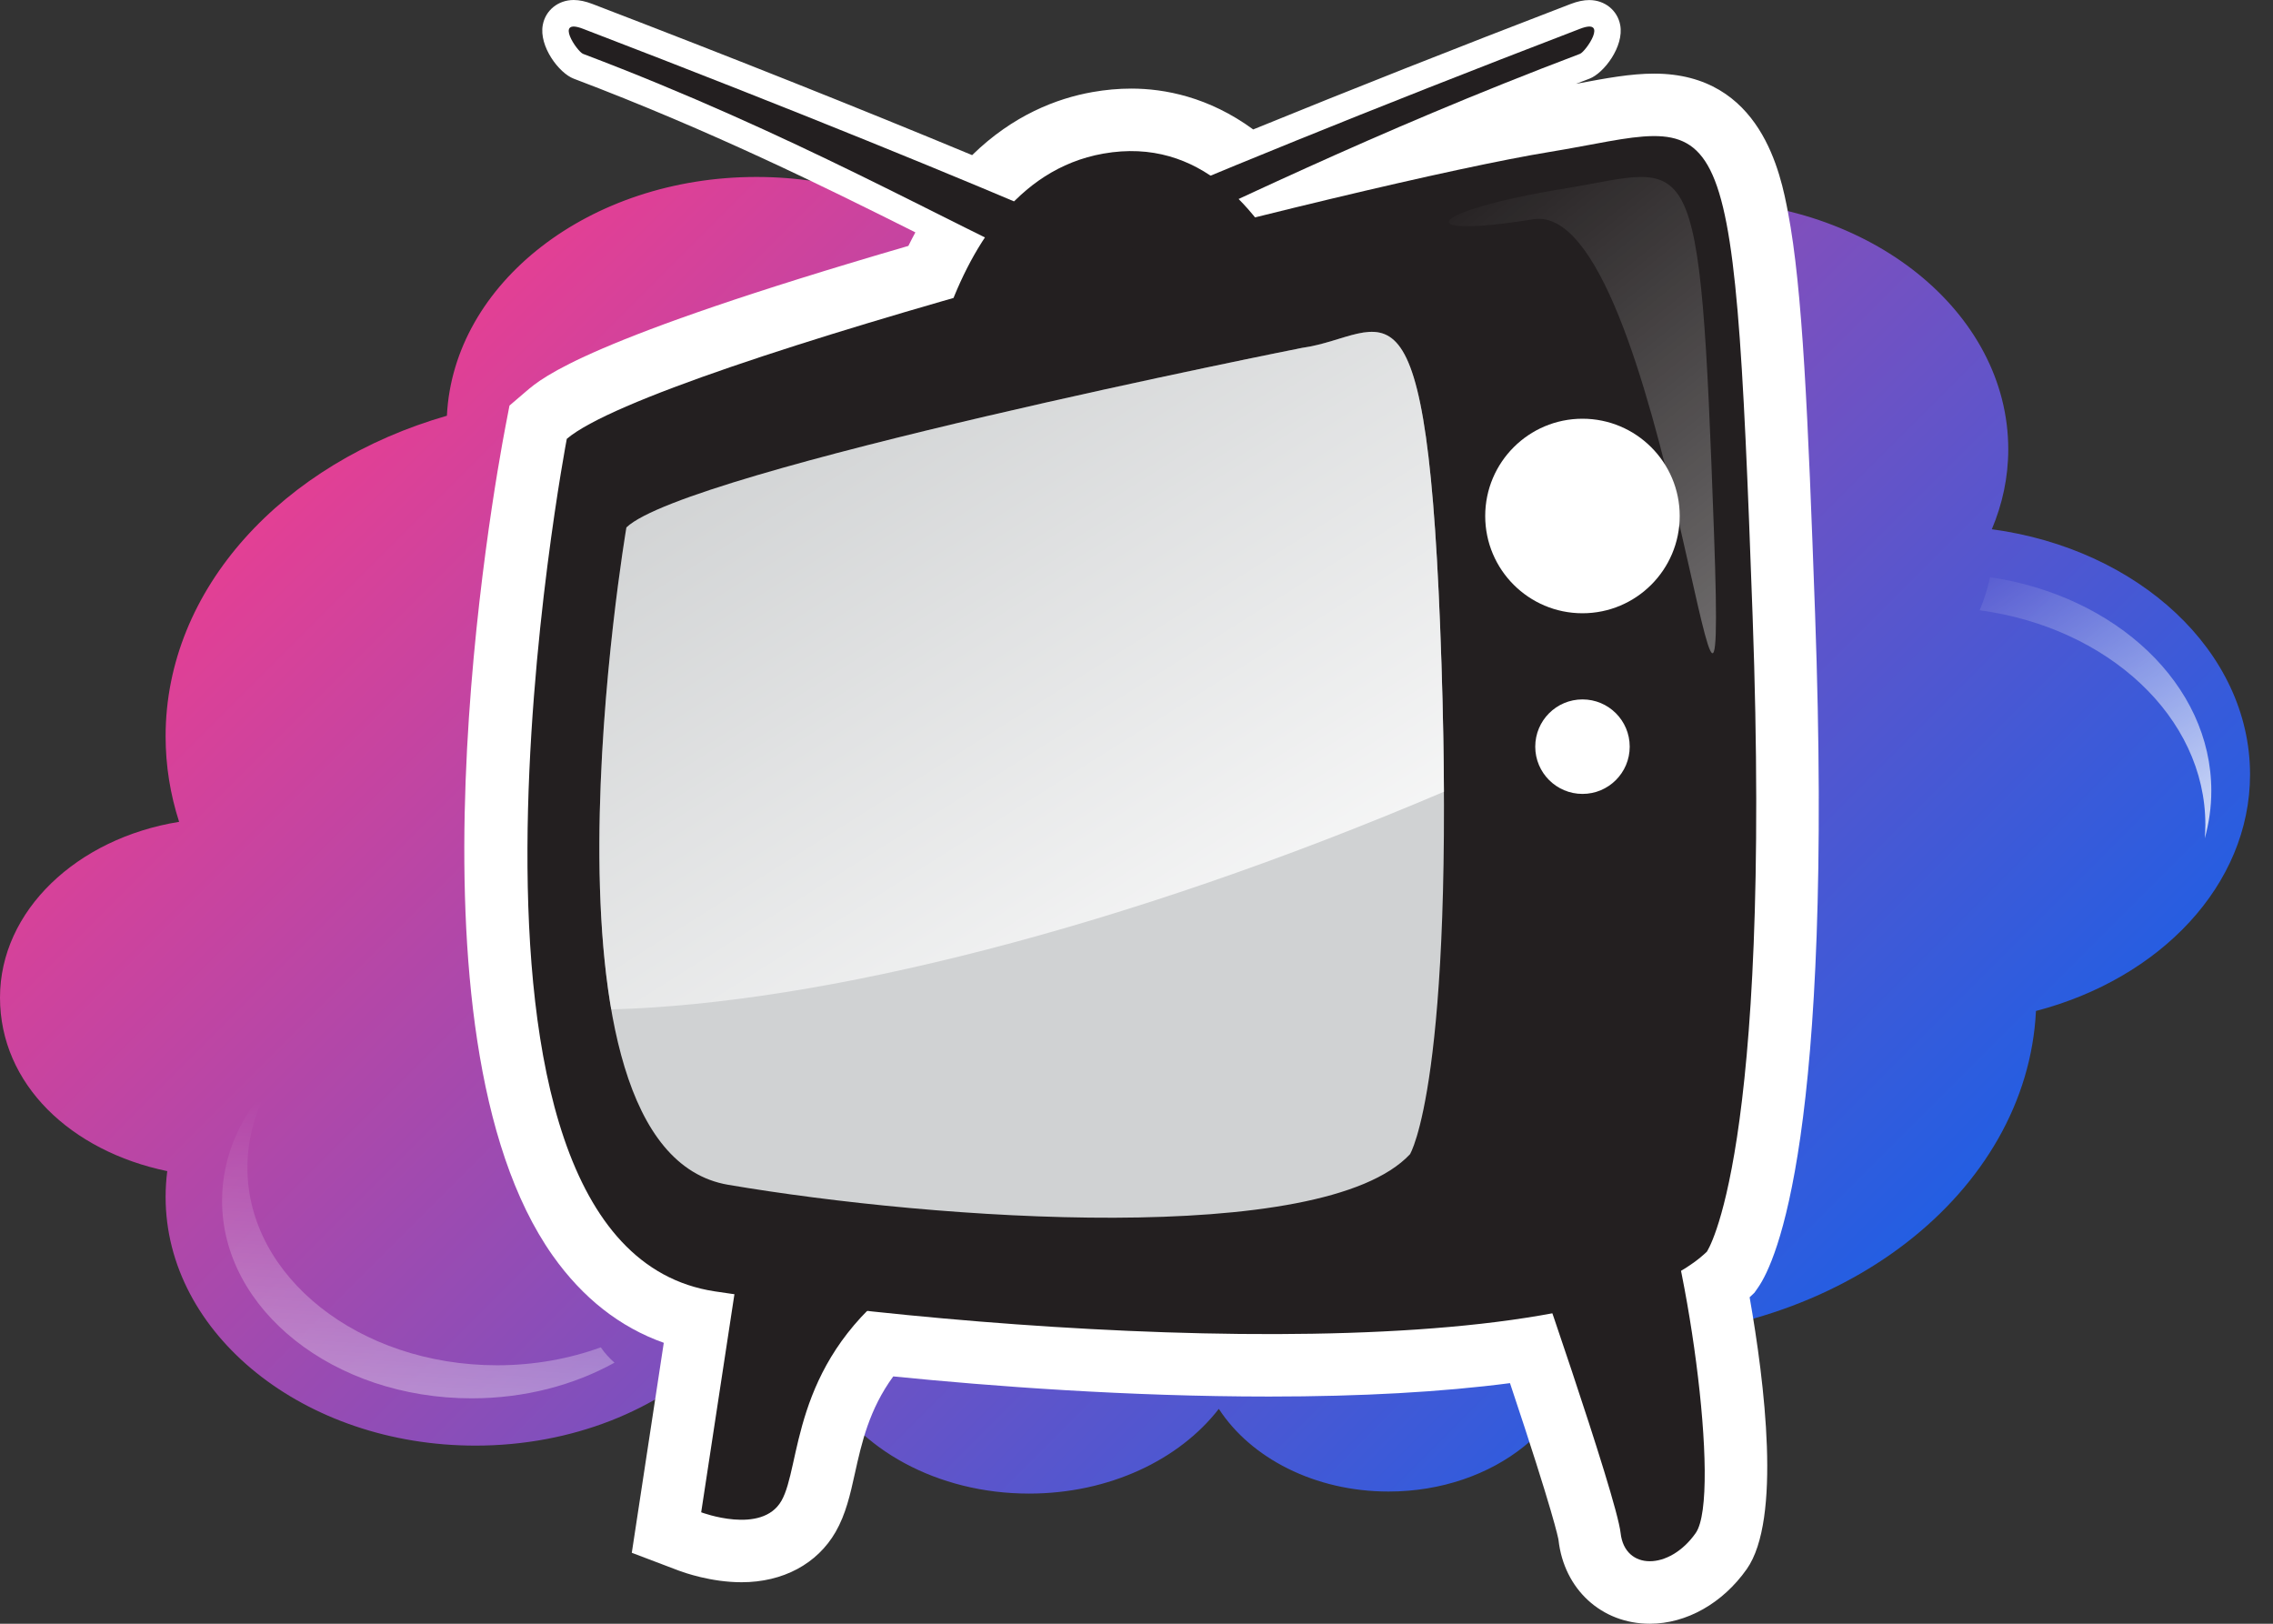 <svg width="70" height="50" viewBox="0 0 70 50" fill="none" xmlns="http://www.w3.org/2000/svg">
<rect x="0" y="0" width="70" height="50" fill="#333333" stroke="none"/>
<path d="M69.293 23.849C69.293 20.054 65.853 16.905 61.341 16.297C61.667 15.525 61.847 14.697 61.847 13.836C61.847 9.606 57.575 6.176 52.306 6.176C50.456 6.176 48.731 6.601 47.268 7.332C44.634 6.323 41.684 5.756 38.57 5.756C35.456 5.756 32.358 6.353 29.672 7.412C27.983 6.191 25.747 5.449 23.296 5.449C18.153 5.449 13.964 8.715 13.763 12.802C8.715 14.251 5.1 18.124 5.1 22.674C5.1 23.584 5.245 24.465 5.516 25.307C2.369 25.814 0 28.043 0 30.718C0 33.393 2.188 35.448 5.151 36.063C5.118 36.324 5.1 36.589 5.1 36.856C5.1 41.086 9.372 44.515 14.641 44.515C17.627 44.515 20.291 43.413 22.041 41.689C23.105 42.08 24.214 42.402 25.367 42.642C26.417 44.613 28.853 45.992 31.693 45.992C34.16 45.992 36.321 44.95 37.535 43.383C38.517 44.895 40.489 45.929 42.762 45.929C46.017 45.929 48.655 43.812 48.655 41.199C48.655 41.187 48.655 41.177 48.655 41.166C48.984 41.186 49.317 41.199 49.652 41.199C56.693 41.199 62.428 36.728 62.7 31.131C66.526 30.133 69.293 27.25 69.293 23.846V23.849Z" fill="url(#paint0_linear_1_12)"/>
<path d="M60.966 18.792C64.912 19.324 67.917 22.076 67.917 25.394C67.917 25.535 67.91 25.675 67.899 25.814C68.029 25.345 68.1 24.856 68.1 24.353C68.1 21.076 65.164 18.349 61.288 17.774C61.212 18.123 61.105 18.463 60.966 18.792Z" fill="url(#paint1_linear_1_12)"/>
<path d="M53.888 39.942L54.03 39.807L54.142 39.647C54.7 38.846 56.475 34.983 55.898 18.903C55.679 12.777 55.513 8.888 55.065 6.545C54.842 5.375 54.249 2.267 50.941 2.267C50.219 2.267 49.464 2.407 48.589 2.572C48.572 2.575 48.554 2.578 48.536 2.581C48.673 2.528 48.808 2.477 48.947 2.424C49.399 2.252 50.018 1.427 49.897 0.774C49.814 0.319 49.421 0.002 48.944 0.002C48.77 0.002 48.58 0.042 48.364 0.125C44.856 1.472 41.589 2.764 38.594 3.986C37.221 2.981 35.857 2.728 34.839 2.728C34.448 2.728 34.047 2.764 33.645 2.835C32.544 3.03 31.196 3.547 29.938 4.777C26.436 3.321 22.52 1.763 18.25 0.124C18.034 0.041 17.843 0 17.668 0C17.189 0 16.798 0.317 16.715 0.772C16.595 1.425 17.213 2.25 17.667 2.422C21.911 4.03 25.378 5.748 28.19 7.155C28.117 7.291 28.045 7.429 27.975 7.572C18.067 10.456 16.719 11.608 16.202 12.051L15.69 12.489L15.563 13.151C15.202 15.04 12.174 31.809 17.024 38.667C17.948 39.972 19.093 40.87 20.442 41.349L19.457 47.815L20.912 48.367C21.07 48.425 21.898 48.722 22.838 48.722C24.113 48.722 25.168 48.156 25.734 47.173C26.047 46.629 26.185 46.017 26.328 45.368C26.535 44.436 26.765 43.402 27.509 42.384C30.54 42.688 34.741 43.004 39.082 43.004C41.922 43.004 44.409 42.864 46.502 42.591C47.847 46.612 47.987 47.36 47.996 47.42C48.166 48.939 49.322 50 50.809 50C51.936 50 53.053 49.37 53.794 48.317C54.867 46.792 54.344 42.571 53.882 39.947C53.884 39.945 53.887 39.942 53.888 39.941V39.942ZM51.003 37.337C50.937 37.384 50.864 37.431 50.784 37.477L49.61 38.175L49.881 39.514C50.03 40.253 50.154 40.98 50.252 41.669C50.068 41.115 49.861 40.5 49.63 39.82L49.092 38.24L47.452 38.547C45.293 38.951 42.476 39.155 39.082 39.155C35.433 39.155 31.111 38.905 26.912 38.452L25.987 38.352L25.334 39.016C25.045 39.309 24.787 39.606 24.557 39.904L24.813 38.228L22.895 37.949C22.694 37.919 22.495 37.89 22.301 37.861C21.438 37.73 20.76 37.281 20.171 36.445C17.03 32.007 18.3 19.923 19.202 14.679C20.154 14.186 22.801 13.061 29.901 11.025L30.801 10.767L31.153 9.898C31.307 9.517 31.474 9.169 31.649 8.854C31.824 8.935 32 9.015 32.17 9.092L32.905 9.423L33.246 8.693C33.284 8.613 33.328 8.505 33.382 8.369L33.71 9.07L34.444 8.739C35.2 8.399 36.025 8.015 36.896 7.609C36.98 7.699 37.065 7.796 37.151 7.903L37.922 8.86L39.114 8.562C42.973 7.601 46.308 6.859 48.036 6.578C48.489 6.504 48.907 6.425 49.294 6.354C49.98 6.226 50.574 6.116 50.94 6.116C50.947 6.116 50.957 6.116 50.964 6.116C51.627 7.308 51.842 13.268 52.049 19.039C52.522 32.203 51.355 36.389 51.003 37.335V37.337Z" fill="white"/>
<path d="M22.91 37.935L21.594 46.568C21.594 46.568 23.456 47.274 24.065 46.215C24.675 45.155 24.353 42.107 27.563 39.603C30.773 37.101 22.91 37.775 22.91 37.775" fill="#231F20"/>
<path d="M47 38.095C47 38.095 49.782 46.054 49.909 47.209C50.038 48.364 51.407 48.364 52.22 47.209C53.033 46.053 51.921 38.18 50.809 35.741C49.695 33.302 47 38.094 47 38.094V38.095Z" fill="#231F20"/>
<path d="M17.455 13.514C17.455 13.514 12.706 38.352 22.012 39.765C31.32 41.177 48.648 42.268 52.563 38.546C52.563 38.546 54.574 35.658 53.974 18.971C53.376 2.283 53.172 3.791 47.727 4.678C42.017 5.609 20.128 11.225 17.455 13.514Z" fill="#231F20"/>
<path d="M52.785 16.414C52.341 4.035 52.19 5.153 48.15 5.812C43.915 6.502 43.356 7.38 47.212 6.752C51.251 6.093 53.229 28.794 52.785 16.415V16.414Z" fill="url(#paint2_linear_1_12)"/>
<path d="M44.392 20.448C43.981 7.581 42.694 10.357 40.099 10.712C40.099 10.712 21.13 14.477 19.291 16.241C19.291 16.241 16.027 35.395 22.424 36.483C28.82 37.572 40.732 38.413 43.422 35.543C43.422 35.543 44.805 33.316 44.392 20.448Z" fill="#D0D2D3"/>
<path d="M29.792 10.025C31.389 10.392 33.041 9.816 34.618 9.571C36.383 9.296 38.077 8.978 39.791 8.471C38.765 6.502 36.983 4.198 33.979 4.73C31.265 5.21 29.829 7.731 29.081 9.94C29.308 9.942 29.544 9.969 29.79 10.025H29.792Z" fill="#231F20"/>
<path d="M33.116 7.003C29.568 5.479 24.619 3.445 17.955 0.887C17.061 0.542 17.775 1.588 17.955 1.658C24.461 4.122 29.092 6.811 32.504 8.347C32.618 8.104 32.938 7.211 33.115 7.003H33.116Z" fill="#231F20"/>
<path d="M33.497 7.003C37.044 5.479 41.994 3.445 48.658 0.887C49.553 0.542 48.838 1.588 48.658 1.658C42.153 4.122 37.523 6.457 34.111 7.995C33.996 7.752 33.675 7.213 33.497 7.004V7.003Z" fill="#231F20"/>
<path d="M18.502 41.489C17.529 41.842 16.447 42.041 15.308 42.041C11.061 42.041 7.619 39.316 7.619 35.956C7.619 35.014 7.89 34.123 8.372 33.326C7.409 34.343 6.839 35.605 6.839 36.973C6.839 40.333 10.282 43.059 14.526 43.059C16.163 43.059 17.677 42.651 18.924 41.961C18.764 41.82 18.622 41.663 18.502 41.489Z" fill="url(#paint3_linear_1_12)"/>
<path d="M44.392 20.448C43.981 7.581 42.694 10.357 40.099 10.712C40.099 10.712 21.13 14.477 19.291 16.241C19.291 16.241 17.787 25.073 18.824 31.082C25.31 30.909 34.6 28.583 44.468 24.38C44.462 23.194 44.439 21.889 44.392 20.447V20.448Z" fill="url(#paint4_linear_1_12)"/>
<path d="M51.729 15.889C51.729 17.544 50.388 18.884 48.734 18.884C47.079 18.884 45.739 17.543 45.739 15.889C45.739 14.236 47.081 12.894 48.734 12.894C50.387 12.894 51.729 14.236 51.729 15.889Z" fill="white"/>
<path d="M50.189 22.992C50.189 23.796 49.538 24.447 48.735 24.447C47.933 24.447 47.28 23.796 47.28 22.992C47.28 22.188 47.931 21.537 48.735 21.537C49.539 21.537 50.189 22.188 50.189 22.992Z" fill="white"/>
<defs>
<linearGradient id="paint0_linear_1_12" x1="10.727" y1="2.599" x2="58.606" y2="50.477" gradientUnits="userSpaceOnUse">
<stop stop-color="#FF3B89"/>
<stop offset="1" stop-color="#0463EF"/>
</linearGradient>
<linearGradient id="paint1_linear_1_12" x1="61.92" y1="16.613" x2="69.397" y2="28.519" gradientUnits="userSpaceOnUse">
<stop stop-color="white" stop-opacity="0"/>
<stop offset="1" stop-color="white"/>
</linearGradient>
<linearGradient id="paint2_linear_1_12" x1="45.473" y1="4.648" x2="76.207" y2="43.023" gradientUnits="userSpaceOnUse">
<stop stop-color="white" stop-opacity="0"/>
<stop offset="1" stop-color="white"/>
</linearGradient>
<linearGradient id="paint3_linear_1_12" x1="13.228" y1="34.239" x2="11.56" y2="59.014" gradientUnits="userSpaceOnUse">
<stop stop-color="white" stop-opacity="0"/>
<stop offset="1" stop-color="white"/>
</linearGradient>
<linearGradient id="paint4_linear_1_12" x1="24.884" y1="11.193" x2="39.593" y2="34.615" gradientUnits="userSpaceOnUse">
<stop stop-color="white" stop-opacity="0"/>
<stop offset="1" stop-color="white"/>
</linearGradient>
</defs>
</svg>
